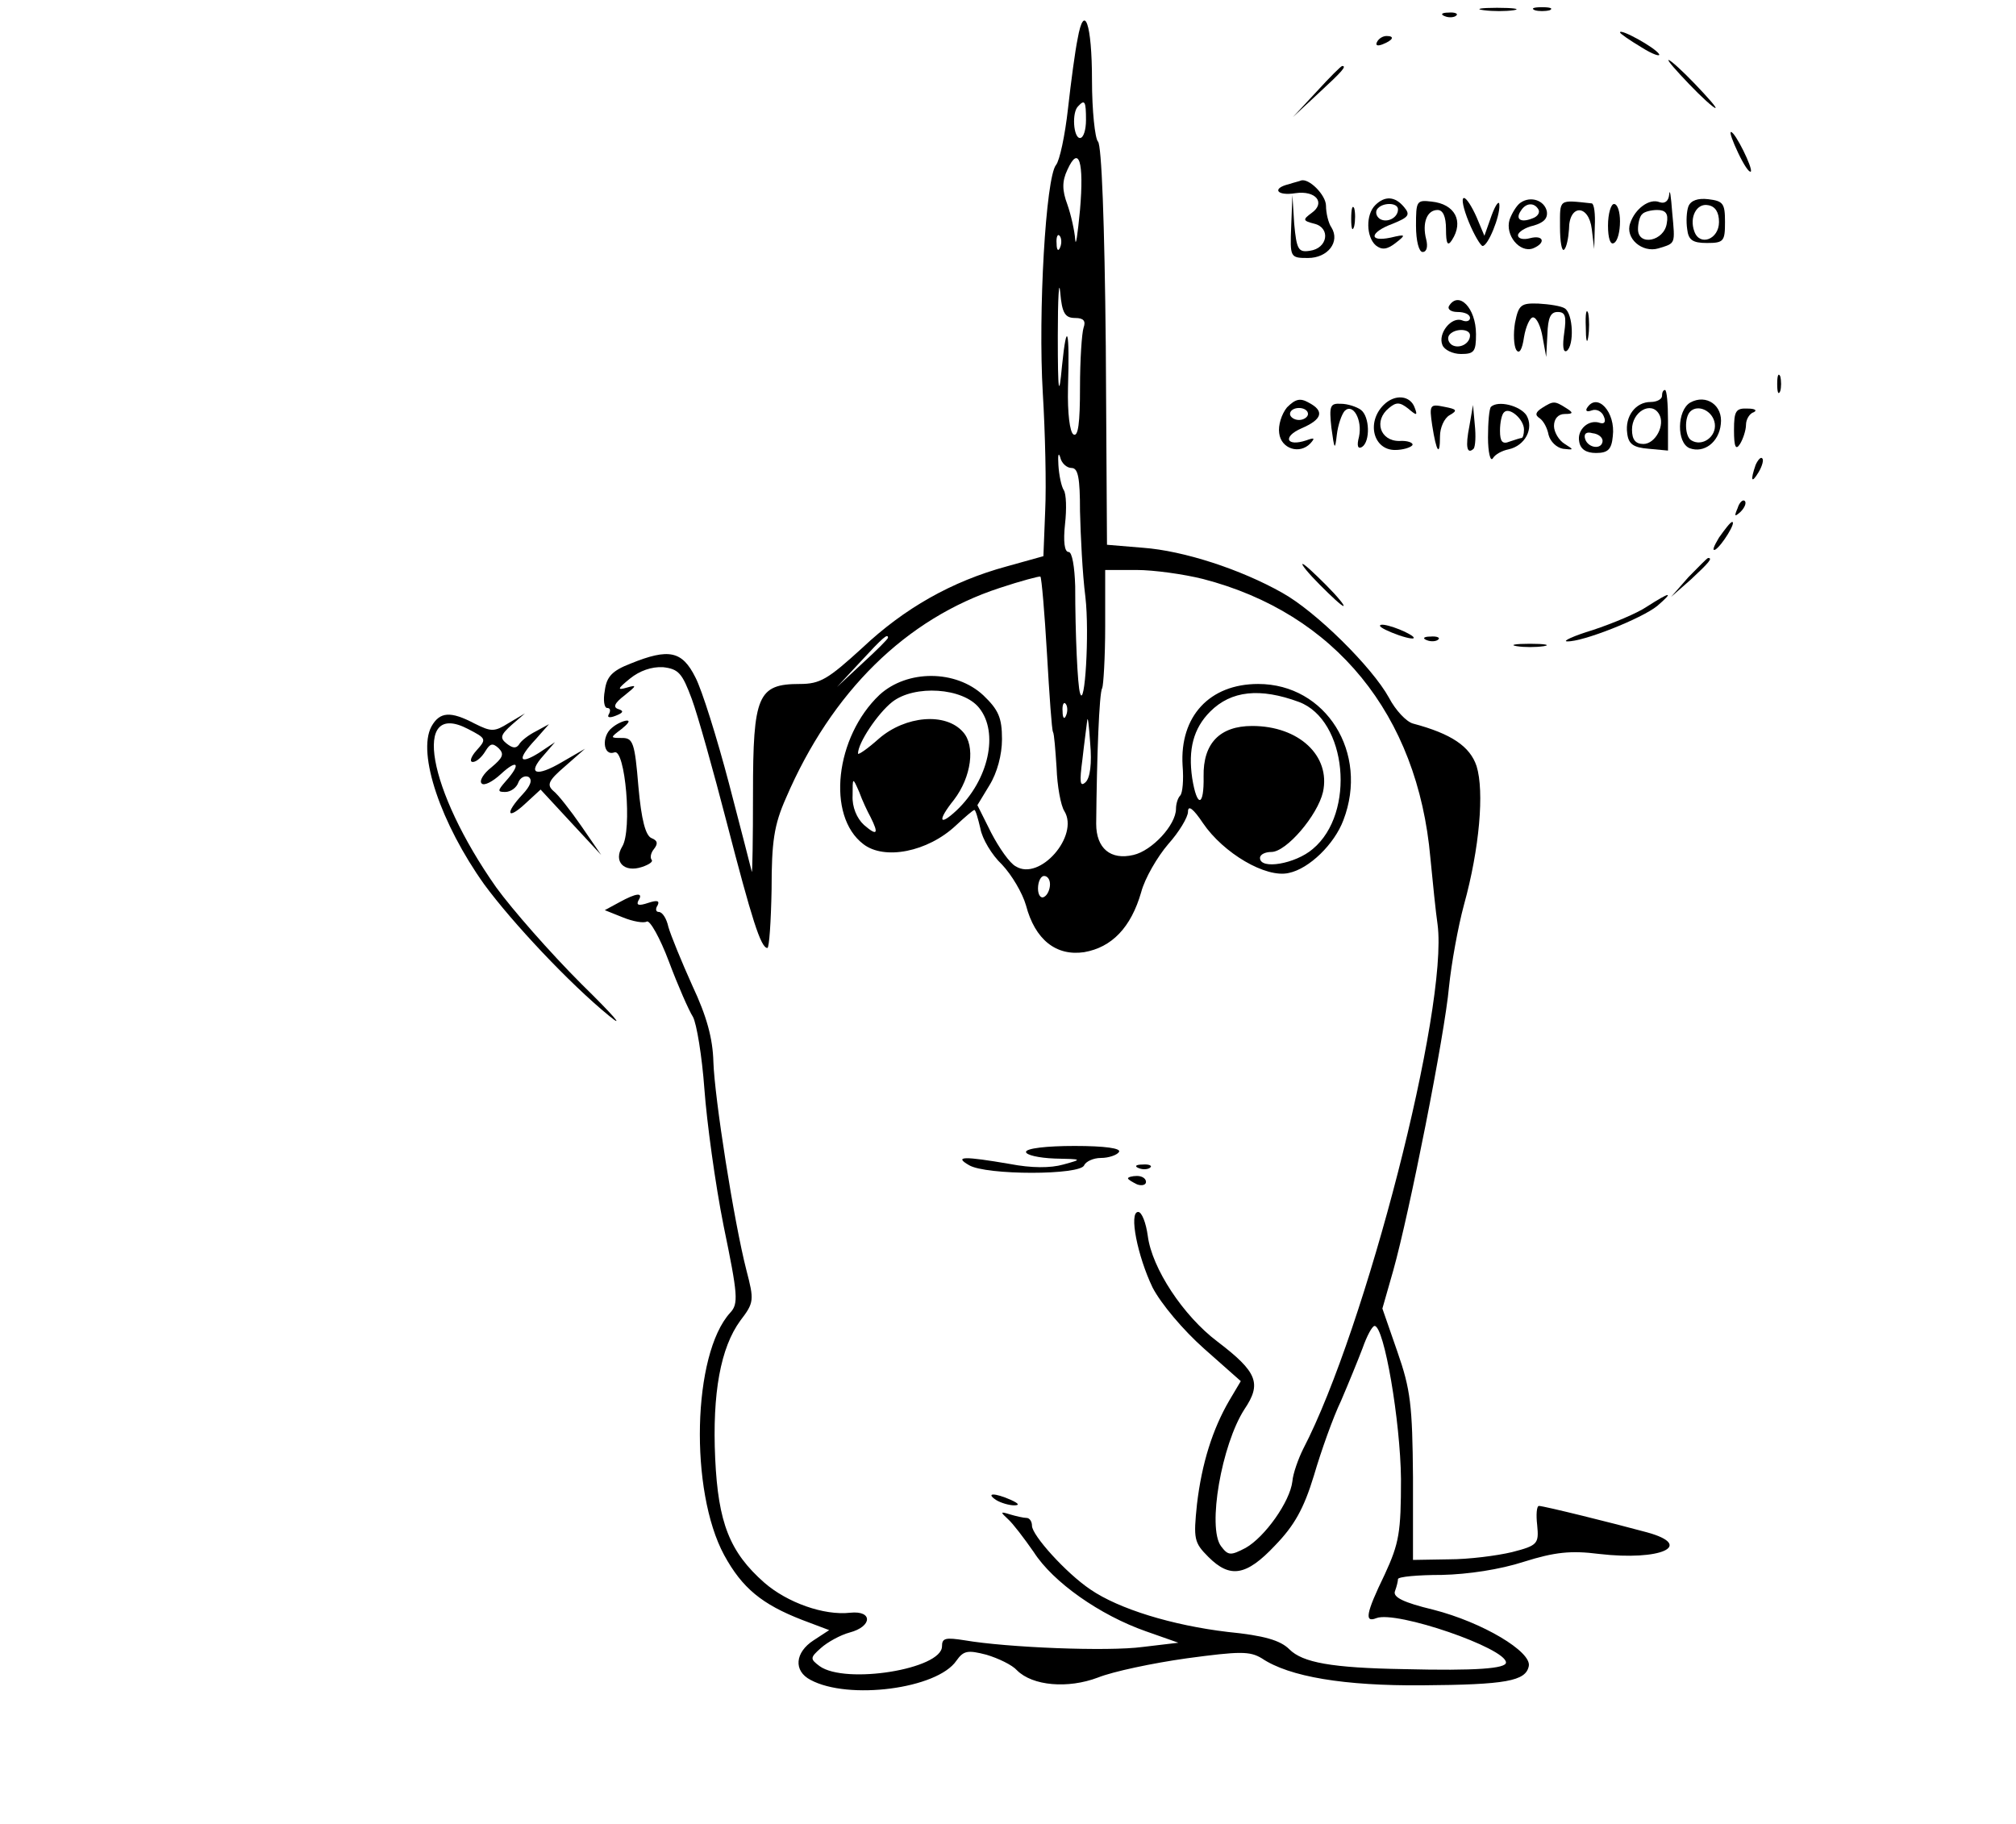 <?xml version="1.0" standalone="no"?>
<!DOCTYPE svg PUBLIC "-//W3C//DTD SVG 20010904//EN"
 "http://www.w3.org/TR/2001/REC-SVG-20010904/DTD/svg10.dtd">
<svg version="1.0" xmlns="http://www.w3.org/2000/svg"
 width="336pt" height="304pt" viewBox="0 0 336 304"
 preserveAspectRatio="xMidYMid meet">

<g transform="translate(0,304) scale(0.1,-0.1)"
fill="#000000" stroke="none">
<path d="M2473 3023 c15 -2 37 -2 50 0 12 2 0 4 -28 4 -27 0 -38 -2 -22 -4z"/>
<path d="M2558 3023 c6 -2 18 -2 25 0 6 3 1 5 -13 5 -14 0 -19 -2 -12 -5z"/>
<path d="M2408 3013 c7 -3 16 -2 19 1 4 3 -2 6 -13 5 -11 0 -14 -3 -6 -6z"/>
<path d="M1796 2975 c-4 -19 -11 -71 -16 -116 -5 -45 -14 -87 -20 -94 -17 -21
-30 -246 -22 -380 4 -66 6 -154 4 -196 l-3 -76 -61 -17 c-92 -25 -171 -70
-241 -136 -57 -52 -70 -60 -104 -60 -70 0 -78 -19 -78 -182 0 -76 -1 -135 -2
-131 -1 4 -18 71 -38 147 -20 76 -45 156 -56 177 -22 44 -44 49 -108 23 -31
-12 -40 -22 -43 -45 -3 -16 -1 -29 4 -29 5 0 6 -4 3 -10 -4 -6 1 -7 11 -3 13
5 14 8 5 11 -10 3 -7 10 10 23 20 16 21 18 4 13 -17 -5 -16 -2 5 15 16 13 36
20 55 19 26 -3 32 -10 48 -53 10 -27 36 -120 58 -205 42 -162 57 -210 68 -210
3 0 6 44 7 98 0 79 4 107 24 152 76 177 200 299 356 350 36 12 67 20 68 19 2
-2 7 -60 11 -129 4 -69 8 -127 10 -130 2 -3 4 -30 6 -60 1 -30 7 -63 13 -72
25 -41 -41 -117 -81 -92 -10 5 -28 31 -41 56 l-23 46 20 33 c13 21 21 51 21
77 0 36 -6 49 -31 73 -46 43 -127 43 -173 1 -74 -70 -89 -202 -27 -249 35 -27
107 -13 154 31 15 14 29 26 31 26 2 0 6 -14 10 -31 3 -17 19 -44 36 -60 16
-17 34 -47 40 -68 15 -57 50 -85 97 -78 46 8 78 41 95 100 6 23 27 59 45 80
18 20 33 45 33 54 0 12 9 5 25 -19 34 -50 105 -92 143 -83 34 7 76 48 91 88
43 112 -29 227 -142 227 -81 0 -131 -54 -126 -136 2 -24 0 -46 -4 -50 -4 -4
-7 -14 -7 -22 0 -27 -40 -70 -71 -77 -38 -9 -62 11 -62 52 1 110 5 219 10 226
2 4 5 51 5 103 l0 94 52 0 c29 0 79 -7 111 -15 220 -57 358 -226 379 -465 4
-41 9 -91 12 -111 18 -138 -120 -674 -224 -874 -8 -16 -17 -41 -18 -54 -4 -34
-46 -93 -78 -111 -25 -13 -29 -13 -41 3 -23 31 1 169 39 228 29 43 22 62 -45
113 -57 43 -109 122 -116 176 -3 22 -10 40 -16 40 -16 0 -1 -74 24 -126 14
-27 51 -71 86 -102 l61 -54 -19 -32 c-28 -48 -46 -105 -54 -173 -6 -58 -5 -64
19 -88 36 -36 63 -32 111 19 32 33 48 61 65 117 12 41 32 97 45 124 12 28 28
67 36 88 7 20 16 37 20 37 16 0 43 -159 44 -255 0 -89 -3 -107 -27 -159 -32
-66 -34 -81 -14 -73 33 13 216 -50 216 -74 0 -10 -49 -14 -170 -11 -121 2
-169 11 -191 33 -15 15 -42 23 -103 29 -92 11 -181 38 -229 71 -40 27 -97 90
-97 106 0 7 -4 13 -9 13 -5 0 -18 3 -28 6 -16 5 -16 4 -3 -8 8 -7 27 -32 43
-55 32 -50 110 -105 187 -132 l54 -19 -59 -7 c-59 -8 -227 -1 -297 11 -32 5
-38 4 -38 -10 0 -38 -161 -64 -204 -33 -16 12 -16 14 2 30 11 10 33 22 48 26
38 10 39 37 1 33 -44 -5 -105 17 -143 50 -58 51 -77 100 -82 207 -5 109 9 185
42 230 23 30 23 34 10 84 -21 82 -53 287 -55 347 -1 39 -11 76 -35 127 -18 40
-36 84 -40 98 -3 14 -10 25 -16 25 -5 0 -6 5 -2 11 4 8 -1 9 -16 4 -15 -5 -20
-4 -16 4 9 14 -3 13 -32 -3 l-24 -13 30 -12 c17 -7 35 -10 40 -7 5 3 22 -27
37 -67 15 -40 33 -81 40 -92 6 -11 15 -65 19 -120 4 -55 18 -158 32 -228 24
-116 25 -130 11 -145 -63 -69 -68 -297 -10 -404 30 -55 63 -82 130 -108 l45
-17 -26 -17 c-31 -20 -34 -51 -5 -66 63 -34 211 -15 243 32 12 17 19 18 50 10
20 -6 43 -17 51 -26 26 -26 85 -31 135 -12 25 10 91 24 148 32 89 12 105 12
125 0 46 -31 138 -46 267 -45 140 1 173 7 178 32 5 24 -77 73 -159 94 -50 12
-68 21 -64 31 3 8 5 17 5 20 0 4 33 7 73 7 44 1 97 9 137 22 51 16 78 19 125
13 103 -12 160 14 80 36 -55 15 -172 44 -180 44 -4 0 -5 -15 -3 -32 3 -31 1
-34 -42 -45 -25 -6 -72 -12 -105 -12 l-60 -1 0 138 c-1 120 -4 146 -26 209
l-25 72 18 63 c27 96 86 394 93 473 4 39 15 100 25 137 26 94 34 189 21 231
-11 33 -42 54 -106 71 -11 3 -29 22 -40 43 -28 51 -122 144 -178 175 -69 39
-164 70 -232 75 l-60 5 -2 331 c-2 207 -7 335 -13 341 -5 5 -10 52 -10 102 0
95 -13 131 -24 69z m14 -135 c0 -16 -4 -30 -10 -30 -11 0 -14 43 -3 53 11 12
13 8 13 -23z m-10 -150 c-4 -41 -7 -63 -8 -49 -1 14 -7 41 -13 58 -9 24 -9 39
0 58 19 42 28 14 21 -67z m-33 -62 c-3 -8 -6 -5 -6 6 -1 11 2 17 5 13 3 -3 4
-12 1 -19z m25 -118 c14 0 18 -5 14 -16 -3 -9 -6 -54 -6 -100 0 -59 -3 -83
-11 -78 -6 4 -10 35 -9 78 3 97 -2 115 -10 36 -5 -54 -7 -46 -7 50 0 63 2 96
4 73 3 -35 8 -43 25 -43z m-6 -250 c11 0 14 -17 14 -72 1 -40 4 -104 9 -143 7
-60 -1 -189 -9 -160 -4 12 -8 98 -8 178 -1 32 -5 57 -11 57 -7 0 -9 18 -6 46
3 26 2 51 -2 57 -4 6 -8 25 -9 42 -1 16 0 22 3 13 2 -10 11 -18 19 -18z m-306
-283 c0 -2 -19 -21 -42 -42 l-43 -40 40 43 c36 39 45 47 45 39z m152 -117 c33
-41 16 -120 -38 -171 -29 -27 -32 -17 -4 18 29 38 36 90 15 113 -29 33 -96 27
-140 -11 -19 -17 -35 -28 -35 -25 0 18 33 67 57 86 37 29 118 24 145 -10z
m533 10 c80 -30 95 -185 23 -245 -29 -25 -88 -35 -88 -15 0 6 9 10 19 10 25 0
77 61 86 100 13 60 -40 110 -118 110 -54 0 -82 -29 -81 -84 1 -51 -11 -53 -19
-3 -7 48 2 83 30 111 35 35 83 40 148 16z m-388 -22 c-3 -8 -6 -5 -6 6 -1 11
2 17 5 13 3 -3 4 -12 1 -19z m32 -112 c-9 -8 -10 0 -5 38 3 27 7 56 8 65 1 9
3 -8 5 -38 3 -33 0 -58 -8 -65z m-358 -58 c14 -28 11 -32 -11 -13 -12 11 -20
30 -19 49 0 31 0 31 11 6 5 -14 14 -33 19 -42z m299 -112 c0 -8 -4 -18 -10
-21 -5 -3 -10 3 -10 14 0 12 5 21 10 21 6 0 10 -6 10 -14z"/>
<path d="M2700 2986 c0 -2 16 -13 36 -25 19 -12 32 -16 29 -11 -7 11 -65 43
-65 36z"/>
<path d="M2295 2970 c-3 -6 1 -7 9 -4 18 7 21 14 7 14 -6 0 -13 -4 -16 -10z"/>
<path d="M2815 2900 c21 -22 41 -40 44 -40 3 0 -13 18 -34 40 -21 22 -41 40
-44 40 -3 0 13 -18 34 -40z"/>
<path d="M2195 2888 l-40 -43 43 40 c39 36 47 45 39 45 -2 0 -21 -19 -42 -42z"/>
<path d="M2897 2785 c9 -19 18 -33 21 -31 4 5 -26 66 -33 66 -3 0 3 -16 12
-35z"/>
<path d="M2148 2733 c-29 -7 -20 -20 11 -15 34 5 51 -16 27 -33 -15 -11 -15
-13 5 -18 27 -7 22 -41 -8 -45 -19 -3 -22 2 -26 45 l-3 48 -2 -52 c-2 -52 -2
-53 28 -53 33 0 54 27 39 51 -5 7 -9 24 -9 36 0 18 -29 47 -42 42 -2 -1 -11
-3 -20 -6z"/>
<path d="M2782 2716 c-1 -11 -7 -16 -16 -13 -17 7 -41 -11 -49 -35 -9 -25 20
-50 47 -42 29 9 28 6 23 60 -2 27 -4 41 -5 30z m-4 -48 c-4 -30 -48 -39 -48
-10 0 10 3 22 7 25 3 4 15 7 25 7 14 0 19 -6 16 -22z"/>
<path d="M2292 2698 c-16 -16 -15 -53 1 -67 10 -8 19 -7 33 4 18 14 17 15 -8
9 -38 -8 -35 9 3 23 27 11 30 15 19 28 -15 18 -32 19 -48 3z m38 -7 c0 -14
-18 -23 -30 -16 -6 4 -8 11 -5 16 8 12 35 12 35 0z"/>
<path d="M2360 2664 c0 -26 5 -44 11 -44 7 0 9 9 6 21 -7 27 1 49 19 49 9 0
14 -11 14 -32 0 -25 3 -29 10 -18 20 31 5 60 -34 64 -25 3 -26 1 -26 -40z"/>
<path d="M2448 2670 c9 -22 20 -40 23 -40 9 0 29 49 28 68 0 9 -6 2 -13 -17
l-12 -34 -13 31 c-8 18 -17 32 -21 32 -5 0 -1 -18 8 -40z"/>
<path d="M2534 2702 c-6 -4 -14 -17 -18 -28 -8 -26 17 -56 39 -48 22 9 18 23
-5 17 -11 -3 -20 -1 -20 5 0 5 12 13 26 16 17 5 24 12 22 24 -4 18 -27 26 -44
14z m30 -11 c3 -5 -1 -12 -10 -15 -20 -8 -29 -1 -19 13 8 13 22 14 29 2z"/>
<path d="M2600 2662 c0 -25 3 -42 7 -38 4 4 7 19 8 34 0 42 33 42 38 0 l4 -33
1 38 c1 20 -1 37 -5 38 -56 6 -53 8 -53 -39z"/>
<path d="M2814 2696 c-3 -8 -4 -25 -2 -38 2 -18 9 -23 33 -23 28 0 30 3 30 35
0 31 -3 35 -28 38 -17 2 -29 -2 -33 -12z m51 -26 c0 -29 -32 -41 -41 -16 -9
24 4 48 23 44 12 -2 18 -12 18 -28z"/>
<path d="M2252 2675 c0 -16 2 -22 5 -12 2 9 2 23 0 30 -3 6 -5 -1 -5 -18z"/>
<path d="M2680 2664 c0 -21 4 -33 10 -29 6 3 10 19 10 36 0 16 -4 29 -10 29
-5 0 -10 -16 -10 -36z"/>
<path d="M2415 2530 c-3 -5 3 -10 14 -10 12 0 21 -4 21 -10 0 -5 -6 -7 -13 -4
-18 7 -41 -22 -33 -41 3 -8 17 -15 31 -15 22 0 25 4 25 33 0 44 -29 73 -45 47z
m35 -49 c0 -14 -18 -23 -30 -16 -6 4 -8 11 -5 16 8 12 35 12 35 0z"/>
<path d="M2525 2502 c-3 -18 -2 -38 2 -45 5 -8 10 0 13 21 3 18 10 33 15 33 6
0 13 -15 16 -33 l6 -33 2 38 c1 27 5 37 17 37 13 0 15 -7 11 -35 -3 -21 -2
-33 4 -30 13 9 11 62 -3 71 -6 4 -26 7 -44 8 -29 1 -33 -2 -39 -32z"/>
<path d="M2643 2495 c0 -22 2 -30 4 -17 2 12 2 30 0 40 -3 9 -5 -1 -4 -23z"/>
<path d="M2962 2400 c0 -14 2 -19 5 -12 2 6 2 18 0 25 -3 6 -5 1 -5 -13z"/>
<path d="M2770 2380 c0 -5 -8 -10 -19 -10 -25 0 -43 -24 -39 -52 2 -18 10 -24
36 -26 l32 -3 0 50 c0 28 -2 51 -5 51 -3 0 -5 -4 -5 -10z m-5 -30 c11 -18 -6
-50 -26 -50 -13 0 -19 7 -19 24 0 30 32 48 45 26z"/>
<path d="M2145 2361 c-9 -11 -15 -30 -13 -43 3 -26 34 -36 52 -17 8 9 7 10 -7
5 -33 -11 -40 6 -8 20 35 15 39 29 12 43 -14 8 -22 6 -36 -8z m35 -11 c0 -5
-7 -10 -15 -10 -8 0 -15 5 -15 10 0 6 7 10 15 10 8 0 15 -4 15 -10z"/>
<path d="M2306 2365 c-29 -29 -17 -75 19 -75 13 0 26 4 29 8 2 4 -8 8 -22 7
-32 0 -43 34 -17 55 12 10 18 10 32 -1 14 -12 16 -12 11 1 -7 21 -33 24 -52 5z"/>
<path d="M2817 2369 c-22 -13 -23 -67 -1 -76 24 -9 49 10 52 40 4 31 -24 51
-51 36z m41 -35 c3 -22 -21 -39 -39 -28 -11 6 -12 38 -2 48 13 13 38 1 41 -20z"/>
<path d="M2219 2327 c5 -37 6 -38 9 -12 2 17 8 34 13 40 14 14 30 -15 24 -43
-4 -15 -2 -21 5 -17 14 9 13 51 -2 62 -7 5 -22 10 -33 10 -18 1 -20 -3 -16
-40z"/>
<path d="M2387 2331 c7 -45 13 -53 13 -18 0 14 7 30 16 35 14 8 12 10 -9 14
-24 5 -25 3 -20 -31z"/>
<path d="M2485 2362 c-3 -3 -5 -26 -5 -51 0 -25 4 -41 8 -35 4 7 16 13 26 15
28 6 43 35 30 57 -11 16 -47 25 -59 14z m55 -38 c0 -8 -2 -14 -4 -14 -2 0 -11
-3 -20 -6 -12 -5 -16 0 -16 18 0 14 3 28 7 31 9 9 33 -12 33 -29z"/>
<path d="M2570 2360 c-11 -7 -12 -12 -4 -17 7 -5 13 -17 15 -28 3 -11 13 -21
24 -23 18 -2 19 -2 3 8 -10 6 -18 20 -18 30 0 12 7 20 18 20 14 0 15 2 2 10
-19 12 -21 12 -40 0z"/>
<path d="M2645 2360 c-3 -5 0 -7 8 -4 8 3 17 -2 20 -10 4 -9 1 -13 -6 -11 -19
7 -39 -11 -35 -31 2 -13 12 -19 28 -19 20 0 26 6 28 28 5 40 -26 74 -43 47z
m26 -55 c-1 -15 -24 -12 -29 3 -3 9 2 13 12 10 10 -1 17 -7 17 -13z"/>
<path d="M2449 2330 c-7 -35 -4 -48 7 -38 3 4 4 21 2 40 l-3 33 -6 -35z"/>
<path d="M2890 2323 c0 -28 3 -34 10 -23 5 8 10 23 10 32 0 9 6 19 13 21 6 3
2 6 -10 6 -20 1 -23 -4 -23 -36z"/>
<path d="M2926 2265 c-9 -26 -7 -32 5 -12 6 10 9 21 6 23 -2 3 -7 -2 -11 -11z"/>
<path d="M2896 2193 c-6 -14 -5 -15 5 -6 7 7 10 15 7 18 -3 3 -9 -2 -12 -12z"/>
<path d="M2865 2144 c-9 -15 -12 -23 -6 -20 11 7 35 46 28 46 -3 0 -12 -12
-22 -26z"/>
<path d="M2814 2078 l-29 -33 33 29 c30 28 37 36 29 36 -2 0 -16 -15 -33 -32z"/>
<path d="M2200 2065 c19 -19 36 -35 39 -35 3 0 -10 16 -29 35 -19 19 -36 35
-39 35 -3 0 10 -16 29 -35z"/>
<path d="M2745 2029 c-16 -11 -57 -28 -90 -39 -33 -10 -52 -19 -43 -19 26 -1
124 38 150 59 29 25 22 24 -17 -1z"/>
<path d="M2300 1997 c0 -3 15 -10 32 -16 18 -6 28 -7 23 -2 -12 10 -55 25 -55
18z"/>
<path d="M2378 1973 c7 -3 16 -2 19 1 4 3 -2 6 -13 5 -11 0 -14 -3 -6 -6z"/>
<path d="M2528 1963 c12 -2 32 -2 45 0 12 2 2 4 -23 4 -25 0 -35 -2 -22 -4z"/>
<path d="M719 1829 c-24 -45 16 -162 88 -263 47 -64 143 -166 208 -219 28 -23
7 1 -46 53 -52 52 -116 125 -142 161 -114 162 -141 313 -47 264 31 -16 31 -17
14 -36 -9 -10 -12 -19 -6 -19 6 0 15 8 21 18 8 13 12 14 22 5 10 -10 7 -16
-12 -32 -13 -10 -21 -23 -16 -27 4 -4 18 3 32 16 28 26 34 17 8 -12 -14 -16
-14 -18 -1 -18 9 0 19 7 22 16 3 8 11 12 17 9 7 -5 3 -15 -10 -29 -30 -32 -26
-44 5 -15 l25 23 50 -54 51 -55 -33 48 c-18 26 -39 53 -47 59 -11 10 -8 17 20
41 l33 29 -38 -22 c-44 -26 -59 -20 -31 11 l19 22 -27 -18 c-34 -21 -36 -10
-5 23 l22 25 -22 -12 c-12 -6 -25 -16 -28 -22 -5 -7 -11 -6 -21 2 -11 9 -10
14 9 31 l22 19 -27 -16 c-24 -15 -29 -15 -57 -1 -40 21 -58 20 -72 -5z"/>
<path d="M1020 1827 c-18 -14 -15 -48 4 -41 18 7 30 -130 13 -157 -15 -25 3
-44 33 -34 12 4 19 9 16 12 -3 4 -1 12 4 18 7 9 6 14 -4 18 -10 4 -17 30 -22
86 -6 73 -9 81 -27 81 -20 0 -21 0 -1 15 10 8 15 14 9 14 -5 0 -17 -5 -25 -12z"/>
<path d="M1710 1120 c0 -5 21 -10 48 -11 46 -1 47 -1 14 -10 -21 -6 -53 -6
-89 1 -76 13 -94 13 -68 -2 28 -17 187 -17 192 0 3 6 15 12 28 12 13 0 27 5
30 10 4 6 -23 10 -74 10 -47 0 -81 -4 -81 -10z"/>
<path d="M1898 1093 c7 -3 16 -2 19 1 4 3 -2 6 -13 5 -11 0 -14 -3 -6 -6z"/>
<path d="M1880 1076 c0 -2 7 -6 15 -10 8 -3 15 -1 15 4 0 6 -7 10 -15 10 -8 0
-15 -2 -15 -4z"/>
<path d="M1660 540 c8 -5 22 -9 30 -9 10 0 8 3 -5 9 -27 12 -43 12 -25 0z"/>
</g>
</svg>
